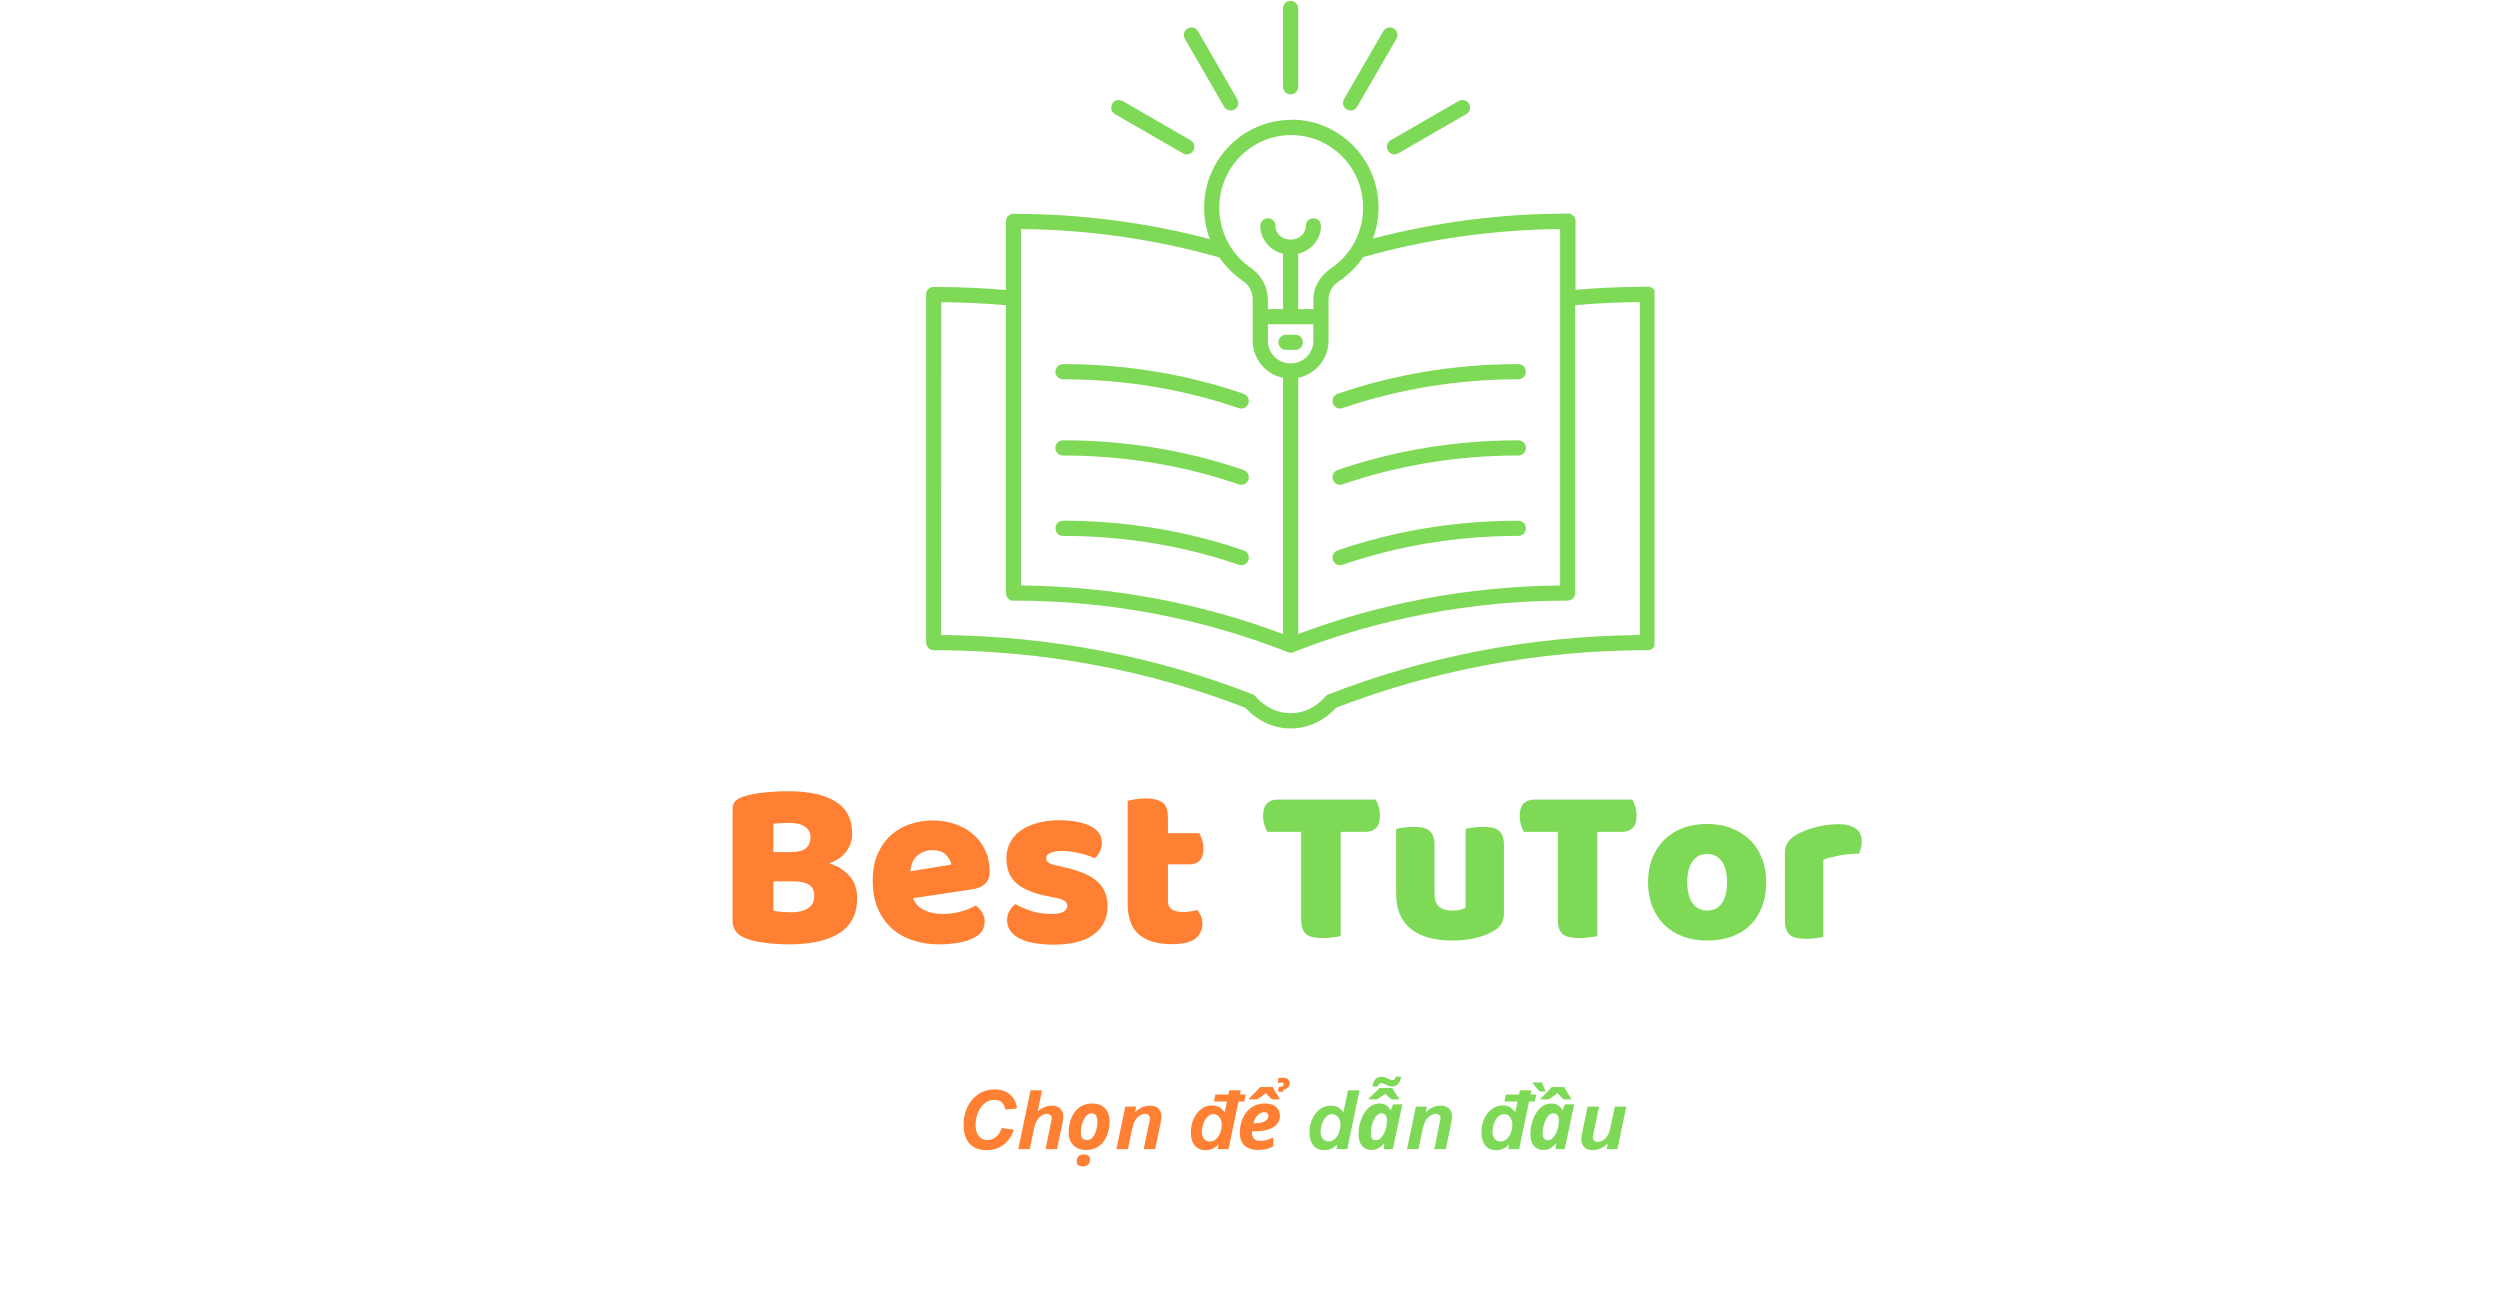 <svg xmlns="http://www.w3.org/2000/svg" xmlns:xlink="http://www.w3.org/1999/xlink" width="1200" zoomAndPan="magnify" viewBox="0 0 900 472.5" height="630" preserveAspectRatio="xMidYMid meet" version="1.0"><defs><g/><clipPath id="838f6a814b"><path d="M 333.395 0 L 595.617 0 L 595.617 262.223 L 333.395 262.223 Z M 333.395 0 " clip-rule="nonzero"/></clipPath></defs><g clip-path="url(#838f6a814b)"><path fill="#7ed957" d="M 464.586 0.301 C 463.074 0.328 461.879 1.566 461.895 3.078 L 461.895 31.211 C 461.879 32.734 463.105 33.973 464.629 33.973 C 466.152 33.973 467.379 32.734 467.363 31.211 L 467.363 3.078 C 467.379 1.539 466.125 0.285 464.586 0.301 Z M 428.805 9.871 C 426.738 9.941 425.5 12.223 426.566 14.004 L 440.641 38.359 C 441.383 39.715 443.078 40.184 444.402 39.414 C 445.727 38.66 446.168 36.949 445.371 35.641 L 431.297 11.266 C 430.797 10.371 429.828 9.828 428.805 9.871 Z M 500.367 9.871 C 499.371 9.855 498.445 10.398 497.961 11.266 L 483.871 35.641 C 483.09 36.949 483.531 38.645 484.855 39.414 C 486.18 40.184 487.875 39.699 488.602 38.359 L 502.688 14.004 C 503.77 12.18 502.477 9.887 500.367 9.871 Z M 402.879 36.008 C 400.016 35.895 398.934 39.715 401.441 41.109 L 425.828 55.184 C 427.137 55.98 428.832 55.539 429.602 54.215 C 430.371 52.891 429.898 51.195 428.547 50.453 L 404.176 36.379 C 403.777 36.152 403.336 36.023 402.879 36.008 Z M 526.578 36.008 C 526.051 35.98 525.535 36.125 525.082 36.395 L 500.707 50.453 C 499.355 51.195 498.887 52.891 499.656 54.215 C 500.422 55.539 502.117 55.98 503.43 55.184 L 527.816 41.109 C 530.238 39.77 529.34 36.094 526.578 36.008 Z M 464.84 43.16 C 447.535 43.16 433.488 57.363 433.488 74.781 C 433.488 78.758 434.23 82.559 435.555 86.078 C 412.664 80.039 389.004 77.02 365.344 76.992 C 365.176 76.949 365.02 76.934 364.848 76.934 C 363.336 76.961 362.141 78.199 362.156 79.695 L 362.156 104.395 C 358.352 104.082 354.52 103.828 350.66 103.641 C 346 103.414 341.316 103.312 336.602 103.312 C 336.43 103.285 336.258 103.258 336.086 103.258 C 334.578 103.285 333.367 104.523 333.395 106.035 L 333.395 106.047 C 333.395 106.078 333.395 106.09 333.395 106.121 L 333.395 231.34 C 333.395 231.34 333.395 231.34 333.395 231.355 C 333.395 231.426 333.41 231.496 333.41 231.57 C 333.41 231.598 333.41 231.613 333.41 231.625 C 333.426 231.711 333.453 231.797 333.465 231.883 C 333.465 231.883 333.465 231.883 333.465 231.898 C 333.48 231.98 333.508 232.066 333.539 232.152 C 333.566 232.238 333.609 232.324 333.637 232.41 C 333.68 232.496 333.723 232.582 333.766 232.664 C 333.852 232.836 333.965 232.98 334.078 233.121 C 334.137 233.18 334.191 233.234 334.25 233.293 C 334.266 233.309 334.266 233.309 334.277 233.309 C 334.535 233.551 334.836 233.75 335.16 233.875 C 335.176 233.891 335.176 233.891 335.191 233.891 C 335.262 233.918 335.332 233.949 335.418 233.961 C 335.434 233.961 335.445 233.977 335.461 233.977 C 335.531 233.992 335.602 234.004 335.66 234.02 C 335.676 234.035 335.703 234.035 335.719 234.035 C 335.789 234.047 335.859 234.047 335.945 234.062 C 335.961 234.062 335.973 234.062 335.988 234.062 C 336.043 234.062 336.117 234.062 336.172 234.062 C 375.957 234.062 413.875 241.453 448.375 254.801 C 452.547 259.359 458.316 262.25 464.672 262.25 C 471.039 262.25 476.793 259.359 480.965 254.801 C 515.465 241.453 553.383 234.062 593.184 234.062 C 593.195 234.062 593.227 234.062 593.254 234.062 C 593.27 234.062 593.281 234.062 593.297 234.062 C 593.383 234.062 593.453 234.047 593.523 234.047 C 593.539 234.035 593.551 234.035 593.582 234.035 C 593.668 234.02 593.738 234.004 593.824 233.992 C 593.836 233.977 593.836 233.977 593.852 233.977 C 594.023 233.934 594.195 233.875 594.352 233.805 C 594.422 233.762 594.508 233.719 594.578 233.676 L 594.594 233.676 C 594.75 233.578 594.891 233.477 595.035 233.348 C 595.09 233.293 595.148 233.234 595.203 233.164 L 595.219 233.164 C 595.289 233.094 595.348 233.023 595.406 232.965 C 595.406 232.949 595.406 232.949 595.406 232.949 C 595.445 232.879 595.504 232.809 595.547 232.723 C 595.59 232.652 595.633 232.566 595.676 232.496 C 595.688 232.48 595.688 232.453 595.703 232.438 C 595.773 232.281 595.832 232.125 595.875 231.953 L 595.875 231.938 C 595.891 231.855 595.918 231.77 595.918 231.684 C 595.918 231.668 595.918 231.656 595.918 231.625 C 595.93 231.555 595.945 231.484 595.945 231.414 C 595.945 231.371 595.945 231.328 595.945 231.285 C 595.945 231.242 595.945 231.211 595.945 231.184 L 595.945 105.949 C 595.945 105.891 595.945 105.836 595.945 105.777 C 595.875 104.312 594.648 103.156 593.184 103.172 C 593.039 103.184 592.898 103.199 592.754 103.227 C 588.039 103.227 583.34 103.355 578.684 103.57 C 574.836 103.742 571.004 103.996 567.188 104.312 L 567.188 79.609 C 567.199 79.555 567.199 79.496 567.188 79.441 C 567.188 79.383 567.188 79.328 567.172 79.27 C 567.172 79.254 567.172 79.254 567.172 79.254 C 567 77.875 565.82 76.832 564.422 76.848 C 564.281 76.863 564.152 76.875 564.012 76.906 C 540.508 76.918 517.004 79.926 494.258 85.879 C 495.551 82.402 496.266 78.629 496.266 74.695 C 496.266 57.289 482.219 43.074 464.926 43.074 Z M 464.84 48.629 C 479.145 48.629 490.723 60.281 490.723 74.781 C 490.723 78.414 489.996 81.848 488.688 84.98 C 487.375 88.113 485.469 90.934 483.133 93.301 C 481.949 94.48 480.668 95.551 479.285 96.492 C 477.633 97.617 472.789 101.32 472.789 108.07 C 472.789 108.184 472.805 108.301 472.816 108.414 L 472.816 111.289 L 467.348 111.289 L 467.348 91.363 C 471.992 90.223 475.539 86.219 475.539 81.336 C 475.566 79.824 474.344 78.57 472.816 78.57 C 471.293 78.57 470.07 79.824 470.082 81.336 C 470.082 84.012 467.789 86.262 464.629 86.262 C 461.453 86.262 459.156 84.012 459.156 81.336 C 459.188 79.797 457.934 78.543 456.395 78.57 C 454.887 78.602 453.688 79.84 453.703 81.336 C 453.703 86.219 457.25 90.207 461.895 91.363 L 461.895 111.289 L 456.438 111.289 L 456.438 108.07 C 456.438 107.973 456.422 107.887 456.41 107.785 C 456.297 101.363 452.191 97.742 450.371 96.492 C 448.988 95.551 447.707 94.48 446.523 93.301 C 444.188 90.934 442.293 88.113 440.98 84.98 C 439.672 81.848 438.945 78.414 438.945 74.781 C 438.945 60.281 450.512 48.629 464.828 48.629 Z M 367.609 82.461 C 391.668 82.688 415.699 86.062 438.832 92.629 C 438.887 92.645 438.93 92.66 438.988 92.688 C 440.07 94.281 441.297 95.777 442.664 97.145 C 444.074 98.586 445.625 99.879 447.293 101.02 C 448.488 101.816 450.969 103.684 450.969 108.086 L 450.969 122.656 C 450.969 129.223 455.684 134.75 461.895 136.02 L 461.895 228.266 C 432.723 217.281 400.926 211.102 367.609 210.773 Z M 561.645 82.461 L 561.645 210.773 C 528.344 211.086 496.535 217.27 467.363 228.25 L 467.363 136.004 C 473.574 134.738 478.273 129.223 478.273 122.645 L 478.273 108.07 C 478.289 107.973 478.289 107.871 478.273 107.773 C 478.402 103.727 481.023 101.934 482.375 101.008 C 484.043 99.867 485.594 98.57 487.02 97.133 C 488.414 95.723 489.668 94.184 490.793 92.531 C 513.812 86.035 537.715 82.688 561.645 82.461 Z M 338.852 108.797 C 342.727 108.812 346.586 108.941 350.418 109.109 C 354.348 109.281 358.266 109.551 362.156 109.879 L 362.156 213.48 C 362.156 213.492 362.156 213.508 362.156 213.523 C 362.156 213.551 362.156 213.562 362.156 213.578 C 362.168 215.359 363.836 216.641 365.559 216.215 C 400.129 216.285 433.062 222.809 463.062 234.547 C 463.531 234.844 464.074 235 464.629 234.988 C 465.184 235 465.727 234.844 466.195 234.547 C 496.395 222.738 529.555 216.215 564.367 216.215 C 564.395 216.215 564.422 216.215 564.438 216.199 C 564.465 216.199 564.48 216.199 564.496 216.199 C 564.566 216.199 564.652 216.199 564.723 216.184 C 564.738 216.184 564.75 216.184 564.766 216.172 C 564.852 216.156 564.922 216.141 564.992 216.129 C 565.008 216.129 565.008 216.129 565.02 216.129 C 565.191 216.086 565.363 216.016 565.52 215.941 C 565.59 215.898 565.676 215.859 565.746 215.816 L 565.762 215.816 C 565.918 215.73 566.062 215.617 566.203 215.5 L 566.203 215.488 C 566.262 215.43 566.316 215.375 566.375 215.316 L 566.391 215.301 C 566.461 215.246 566.516 215.176 566.574 215.102 C 566.574 215.102 566.574 215.102 566.574 215.09 C 566.672 214.945 566.773 214.805 566.844 214.633 C 566.914 214.461 566.973 214.289 567.016 214.121 L 567.016 214.105 C 567.043 214.02 567.059 213.934 567.074 213.848 C 567.074 213.836 567.074 213.82 567.074 213.805 C 567.086 213.723 567.086 213.648 567.086 213.578 C 567.102 213.535 567.102 213.492 567.086 213.449 C 567.086 213.422 567.086 213.379 567.086 213.352 L 567.086 109.852 C 570.988 109.512 574.906 109.254 578.84 109.066 C 582.672 108.898 586.516 108.797 590.391 108.754 L 590.391 228.621 C 550.676 228.949 512.844 236.512 478.344 249.945 C 478.316 249.945 478.289 249.957 478.273 249.957 C 478.246 249.973 478.219 249.973 478.203 249.988 C 477.691 250.188 477.25 250.555 476.949 251.012 C 473.672 254.629 469.371 256.766 464.598 256.766 C 459.812 256.766 455.469 254.602 452.191 250.941 C 451.98 250.629 451.707 250.371 451.379 250.172 C 451.125 250 450.84 249.871 450.539 249.801 C 416.141 236.441 378.406 228.934 338.836 228.605 Z M 456.438 116.746 L 472.816 116.746 L 472.816 122.645 C 472.816 127.215 469.215 130.82 464.629 130.82 C 460.043 130.82 456.438 127.215 456.438 122.645 Z M 466.223 120.508 L 463.062 120.508 C 461.508 120.449 460.227 121.688 460.227 123.242 C 460.227 124.781 461.508 126.02 463.062 125.961 L 466.211 125.961 C 467.746 126.02 469.031 124.781 469.031 123.242 C 469.043 121.703 467.777 120.465 466.223 120.508 Z M 382.695 131.074 C 381.184 131.074 379.945 132.301 379.945 133.812 C 379.945 135.32 381.184 136.547 382.695 136.547 C 405.145 136.547 426.512 140.25 445.926 146.93 C 447.363 147.43 448.93 146.672 449.43 145.25 C 449.914 143.809 449.145 142.258 447.707 141.773 C 427.707 134.879 405.742 131.074 382.695 131.074 Z M 546.562 131.074 C 523.516 131.074 501.551 134.879 481.551 141.773 C 480.125 142.258 479.355 143.809 479.855 145.234 C 480.34 146.66 481.891 147.414 483.332 146.93 C 502.746 140.25 524.113 136.547 546.562 136.547 C 548.086 136.547 549.309 135.32 549.309 133.812 C 549.309 132.301 548.086 131.074 546.562 131.074 Z M 382.695 158.512 C 381.172 158.496 379.93 159.723 379.93 161.246 C 379.93 162.77 381.172 163.996 382.695 163.98 C 405.145 163.98 426.512 167.684 445.926 174.363 C 447.363 174.875 448.93 174.109 449.43 172.684 C 449.914 171.246 449.145 169.691 447.707 169.207 C 427.707 162.312 405.742 158.512 382.695 158.512 Z M 546.562 158.512 C 523.516 158.512 501.551 162.312 481.551 169.207 C 480.125 169.691 479.355 171.246 479.855 172.668 C 480.34 174.094 481.891 174.863 483.332 174.363 C 502.746 167.684 524.113 163.98 546.562 163.98 C 548.086 163.996 549.324 162.77 549.324 161.246 C 549.324 159.723 548.086 158.496 546.562 158.512 Z M 382.695 187.453 C 379.09 187.496 379.09 192.883 382.695 192.926 C 405.145 192.926 426.512 196.629 445.926 203.309 C 447.363 203.82 448.93 203.066 449.43 201.629 C 449.93 200.188 449.16 198.621 447.707 198.152 C 427.707 191.258 405.742 187.453 382.695 187.453 Z M 546.562 187.453 C 523.516 187.453 501.551 191.258 481.551 198.152 C 480.125 198.637 479.355 200.188 479.855 201.613 C 480.34 203.039 481.891 203.809 483.332 203.309 C 502.746 196.629 524.113 192.926 546.562 192.926 C 548.086 192.926 549.324 191.699 549.324 190.188 C 549.324 188.664 548.086 187.441 546.562 187.453 Z M 546.562 187.453 " fill-opacity="1" fill-rule="nonzero"/></g><g fill="#ff8032" fill-opacity="1"><g transform="translate(206.361, 338.6)"><g/></g></g><g fill="#ff8032" fill-opacity="1"><g transform="translate(223.612, 338.6)"><g/></g></g><g fill="#ff8032" fill-opacity="1"><g transform="translate(240.862, 338.6)"><g/></g></g><g fill="#ff8032" fill-opacity="1"><g transform="translate(258.12, 338.6)"><g><path d="M 20.281 -10.781 C 21.082 -10.551 22.113 -10.395 23.375 -10.312 C 24.645 -10.227 25.852 -10.188 27 -10.188 C 29.301 -10.188 31.211 -10.66 32.734 -11.609 C 34.266 -12.555 35.031 -14.035 35.031 -16.047 C 35.031 -17.941 34.395 -19.289 33.125 -20.094 C 31.863 -20.906 29.938 -21.312 27.344 -21.312 L 20.281 -21.312 Z M 20.281 -31.844 L 26.578 -31.844 C 29.047 -31.844 30.844 -32.301 31.969 -33.219 C 33.094 -34.133 33.656 -35.488 33.656 -37.281 C 33.656 -38.832 33.004 -40.066 31.703 -40.984 C 30.41 -41.898 28.473 -42.359 25.891 -42.359 C 25.023 -42.359 24.031 -42.328 22.906 -42.266 C 21.781 -42.211 20.906 -42.129 20.281 -42.016 Z M 25.891 1.375 C 24.91 1.375 23.758 1.344 22.438 1.281 C 21.113 1.227 19.742 1.113 18.328 0.938 C 16.922 0.77 15.523 0.555 14.141 0.297 C 12.766 0.035 11.504 -0.32 10.359 -0.781 C 7.191 -1.988 5.609 -4.086 5.609 -7.078 L 5.609 -47.375 C 5.609 -48.582 5.938 -49.516 6.594 -50.172 C 7.258 -50.836 8.164 -51.367 9.312 -51.766 C 11.27 -52.453 13.711 -52.953 16.641 -53.266 C 19.578 -53.586 22.602 -53.75 25.719 -53.75 C 33.07 -53.75 38.734 -52.508 42.703 -50.031 C 46.672 -47.562 48.656 -43.738 48.656 -38.562 C 48.656 -35.977 47.906 -33.75 46.406 -31.875 C 44.914 -30.008 42.906 -28.645 40.375 -27.781 C 43.25 -26.977 45.648 -25.508 47.578 -23.375 C 49.504 -21.25 50.469 -18.578 50.469 -15.359 C 50.469 -9.66 48.352 -5.445 44.125 -2.719 C 39.906 0.008 33.828 1.375 25.891 1.375 Z M 25.891 1.375 "/></g></g></g><g fill="#ff8032" fill-opacity="1"><g transform="translate(311.509, 338.6)"><g><path d="M 26.656 1.375 C 23.27 1.375 20.125 0.898 17.219 -0.047 C 14.312 -0.992 11.781 -2.414 9.625 -4.312 C 7.469 -6.207 5.77 -8.594 4.531 -11.469 C 3.289 -14.352 2.672 -17.723 2.672 -21.578 C 2.672 -25.367 3.289 -28.629 4.531 -31.359 C 5.77 -34.098 7.395 -36.344 9.406 -38.094 C 11.414 -39.844 13.711 -41.133 16.297 -41.969 C 18.891 -42.812 21.539 -43.234 24.25 -43.234 C 27.289 -43.234 30.062 -42.77 32.562 -41.844 C 35.07 -40.926 37.234 -39.66 39.047 -38.047 C 40.859 -36.441 42.266 -34.516 43.266 -32.266 C 44.273 -30.023 44.781 -27.582 44.781 -24.938 C 44.781 -22.977 44.234 -21.477 43.141 -20.438 C 42.047 -19.406 40.52 -18.75 38.562 -18.469 L 17.25 -15.266 C 17.883 -13.367 19.18 -11.945 21.141 -11 C 23.098 -10.051 25.344 -9.578 27.875 -9.578 C 30.227 -9.578 32.453 -9.879 34.547 -10.484 C 36.648 -11.086 38.363 -11.789 39.688 -12.594 C 40.602 -12.02 41.379 -11.211 42.016 -10.172 C 42.648 -9.141 42.969 -8.051 42.969 -6.906 C 42.969 -4.312 41.758 -2.383 39.344 -1.125 C 37.5 -0.145 35.426 0.516 33.125 0.859 C 30.832 1.203 28.676 1.375 26.656 1.375 Z M 24.25 -32.531 C 22.863 -32.531 21.664 -32.297 20.656 -31.828 C 19.656 -31.367 18.836 -30.781 18.203 -30.062 C 17.566 -29.344 17.094 -28.535 16.781 -27.641 C 16.469 -26.754 16.281 -25.852 16.219 -24.938 L 30.969 -27.344 C 30.801 -28.5 30.172 -29.648 29.078 -30.797 C 27.984 -31.953 26.375 -32.531 24.25 -32.531 Z M 24.25 -32.531 "/></g></g></g><g fill="#ff8032" fill-opacity="1"><g transform="translate(358.861, 338.6)"><g><path d="M 39.859 -12.516 C 39.859 -8.141 38.219 -4.711 34.938 -2.234 C 31.664 0.234 26.836 1.469 20.453 1.469 C 18.035 1.469 15.789 1.297 13.719 0.953 C 11.645 0.609 9.875 0.078 8.406 -0.641 C 6.945 -1.359 5.797 -2.266 4.953 -3.359 C 4.117 -4.453 3.703 -5.75 3.703 -7.25 C 3.703 -8.625 3.988 -9.785 4.562 -10.734 C 5.145 -11.691 5.836 -12.484 6.641 -13.109 C 8.305 -12.191 10.219 -11.375 12.375 -10.656 C 14.531 -9.938 17.02 -9.578 19.844 -9.578 C 21.625 -9.578 22.988 -9.832 23.938 -10.344 C 24.883 -10.863 25.359 -11.555 25.359 -12.422 C 25.359 -13.223 25.016 -13.852 24.328 -14.312 C 23.641 -14.781 22.488 -15.156 20.875 -15.438 L 18.297 -15.969 C 13.285 -16.938 9.555 -18.473 7.109 -20.578 C 4.672 -22.68 3.453 -25.688 3.453 -29.594 C 3.453 -31.719 3.91 -33.645 4.828 -35.375 C 5.754 -37.102 7.051 -38.539 8.719 -39.688 C 10.383 -40.844 12.379 -41.734 14.703 -42.359 C 17.035 -42.992 19.613 -43.312 22.438 -43.312 C 24.562 -43.312 26.555 -43.148 28.422 -42.828 C 30.297 -42.516 31.922 -42.039 33.297 -41.406 C 34.68 -40.781 35.773 -39.961 36.578 -38.953 C 37.391 -37.953 37.797 -36.758 37.797 -35.375 C 37.797 -34.051 37.551 -32.914 37.062 -31.969 C 36.57 -31.02 35.953 -30.227 35.203 -29.594 C 34.742 -29.883 34.051 -30.188 33.125 -30.5 C 32.207 -30.812 31.203 -31.098 30.109 -31.359 C 29.016 -31.617 27.906 -31.832 26.781 -32 C 25.664 -32.176 24.648 -32.266 23.734 -32.266 C 21.828 -32.266 20.359 -32.047 19.328 -31.609 C 18.297 -31.18 17.781 -30.508 17.781 -29.594 C 17.781 -28.957 18.066 -28.438 18.641 -28.031 C 19.211 -27.633 20.305 -27.266 21.922 -26.922 L 24.594 -26.312 C 30.113 -25.051 34.035 -23.312 36.359 -21.094 C 38.691 -18.883 39.859 -16.023 39.859 -12.516 Z M 39.859 -12.516 "/></g></g></g><g fill="#ff8032" fill-opacity="1"><g transform="translate(401.297, 338.6)"><g><path d="M 19.156 -14.406 C 19.156 -12.914 19.629 -11.852 20.578 -11.219 C 21.523 -10.582 22.863 -10.266 24.594 -10.266 C 25.457 -10.266 26.348 -10.336 27.266 -10.484 C 28.18 -10.629 28.988 -10.816 29.688 -11.047 C 30.195 -10.41 30.641 -9.703 31.016 -8.922 C 31.391 -8.148 31.578 -7.219 31.578 -6.125 C 31.578 -3.938 30.754 -2.148 29.109 -0.766 C 27.473 0.609 24.586 1.297 20.453 1.297 C 15.391 1.297 11.488 0.145 8.75 -2.156 C 6.02 -4.457 4.656 -8.195 4.656 -13.375 L 4.656 -50.297 C 5.289 -50.473 6.195 -50.66 7.375 -50.859 C 8.551 -51.066 9.801 -51.172 11.125 -51.172 C 13.656 -51.172 15.625 -50.723 17.031 -49.828 C 18.445 -48.93 19.156 -47.047 19.156 -44.172 L 19.156 -38.656 L 30.453 -38.656 C 30.797 -38.02 31.125 -37.227 31.438 -36.281 C 31.758 -35.332 31.922 -34.281 31.922 -33.125 C 31.922 -31.113 31.473 -29.66 30.578 -28.766 C 29.691 -27.879 28.5 -27.438 27 -27.438 L 19.156 -27.438 Z M 19.156 -14.406 "/></g></g></g><g fill="#7ed957" fill-opacity="1"><g transform="translate(453.249, 337.305)"><g><path d="M 3 -37.844 C 2.625 -38.438 2.273 -39.242 1.953 -40.266 C 1.629 -41.297 1.469 -42.383 1.469 -43.531 C 1.469 -45.633 1.938 -47.145 2.875 -48.062 C 3.82 -48.988 5.055 -49.453 6.578 -49.453 L 41.984 -49.453 C 42.359 -48.859 42.707 -48.047 43.031 -47.016 C 43.363 -45.984 43.531 -44.898 43.531 -43.766 C 43.531 -41.66 43.055 -40.145 42.109 -39.219 C 41.16 -38.301 39.926 -37.844 38.406 -37.844 L 29.391 -37.844 L 29.391 -0.328 C 28.797 -0.16 27.863 0 26.594 0.156 C 25.32 0.32 24.062 0.406 22.812 0.406 C 21.57 0.406 20.477 0.312 19.531 0.125 C 18.582 -0.062 17.781 -0.398 17.125 -0.891 C 16.477 -1.379 15.992 -2.055 15.672 -2.922 C 15.348 -3.785 15.188 -4.922 15.188 -6.328 L 15.188 -37.844 Z M 3 -37.844 "/></g></g></g><g fill="#7ed957" fill-opacity="1"><g transform="translate(498.389, 337.305)"><g><path d="M 4.219 -38.891 C 4.758 -39.055 5.613 -39.219 6.781 -39.375 C 7.945 -39.539 9.148 -39.625 10.391 -39.625 C 11.586 -39.625 12.656 -39.539 13.594 -39.375 C 14.539 -39.219 15.336 -38.895 15.984 -38.406 C 16.641 -37.914 17.145 -37.25 17.5 -36.406 C 17.852 -35.57 18.031 -34.477 18.031 -33.125 L 18.031 -15.672 C 18.031 -13.453 18.57 -11.867 19.656 -10.922 C 20.738 -9.973 22.305 -9.5 24.359 -9.5 C 25.609 -9.5 26.625 -9.609 27.406 -9.828 C 28.188 -10.047 28.797 -10.258 29.234 -10.469 L 29.234 -38.891 C 29.773 -39.055 30.625 -39.219 31.781 -39.375 C 32.945 -39.539 34.156 -39.625 35.406 -39.625 C 36.594 -39.625 37.66 -39.539 38.609 -39.375 C 39.555 -39.219 40.352 -38.895 41 -38.406 C 41.656 -37.914 42.156 -37.25 42.5 -36.406 C 42.852 -35.57 43.031 -34.477 43.031 -33.125 L 43.031 -8.438 C 43.031 -5.738 41.895 -3.711 39.625 -2.359 C 37.727 -1.16 35.469 -0.254 32.844 0.359 C 30.219 0.984 27.363 1.297 24.281 1.297 C 21.352 1.297 18.656 0.969 16.188 0.312 C 13.727 -0.332 11.602 -1.328 9.812 -2.672 C 8.031 -4.023 6.648 -5.77 5.672 -7.906 C 4.703 -10.051 4.219 -12.641 4.219 -15.672 Z M 4.219 -38.891 "/></g></g></g><g fill="#7ed957" fill-opacity="1"><g transform="translate(545.639, 337.305)"><g><path d="M 3 -37.844 C 2.625 -38.438 2.273 -39.242 1.953 -40.266 C 1.629 -41.297 1.469 -42.383 1.469 -43.531 C 1.469 -45.633 1.938 -47.145 2.875 -48.062 C 3.82 -48.988 5.055 -49.453 6.578 -49.453 L 41.984 -49.453 C 42.359 -48.859 42.707 -48.047 43.031 -47.016 C 43.363 -45.984 43.531 -44.898 43.531 -43.766 C 43.531 -41.66 43.055 -40.145 42.109 -39.219 C 41.16 -38.301 39.926 -37.844 38.406 -37.844 L 29.391 -37.844 L 29.391 -0.328 C 28.797 -0.16 27.863 0 26.594 0.156 C 25.32 0.32 24.062 0.406 22.812 0.406 C 21.57 0.406 20.477 0.312 19.531 0.125 C 18.582 -0.062 17.781 -0.398 17.125 -0.891 C 16.477 -1.379 15.992 -2.055 15.672 -2.922 C 15.348 -3.785 15.188 -4.922 15.188 -6.328 L 15.188 -37.844 Z M 3 -37.844 "/></g></g></g><g fill="#7ed957" fill-opacity="1"><g transform="translate(590.779, 337.305)"><g><path d="M 45.062 -19.734 C 45.062 -16.379 44.547 -13.391 43.516 -10.766 C 42.492 -8.141 41.047 -5.93 39.172 -4.141 C 37.305 -2.359 35.07 -1.004 32.469 -0.078 C 29.875 0.836 26.984 1.297 23.797 1.297 C 20.598 1.297 17.695 0.812 15.094 -0.156 C 12.5 -1.133 10.27 -2.531 8.406 -4.344 C 6.539 -6.156 5.094 -8.359 4.062 -10.953 C 3.031 -13.555 2.516 -16.484 2.516 -19.734 C 2.516 -22.922 3.031 -25.812 4.062 -28.406 C 5.094 -31.008 6.539 -33.219 8.406 -35.031 C 10.27 -36.852 12.5 -38.25 15.094 -39.219 C 17.695 -40.195 20.598 -40.688 23.797 -40.688 C 26.984 -40.688 29.875 -40.18 32.469 -39.172 C 35.07 -38.172 37.305 -36.766 39.172 -34.953 C 41.047 -33.141 42.492 -30.93 43.516 -28.328 C 44.547 -25.734 45.062 -22.867 45.062 -19.734 Z M 16.641 -19.734 C 16.641 -16.43 17.273 -13.898 18.547 -12.141 C 19.828 -10.379 21.602 -9.5 23.875 -9.5 C 26.145 -9.5 27.891 -10.391 29.109 -12.172 C 30.328 -13.961 30.938 -16.484 30.938 -19.734 C 30.938 -22.984 30.312 -25.484 29.062 -27.234 C 27.82 -28.992 26.066 -29.875 23.797 -29.875 C 21.516 -29.875 19.75 -28.992 18.5 -27.234 C 17.258 -25.484 16.641 -22.984 16.641 -19.734 Z M 16.641 -19.734 "/></g></g></g><g fill="#7ed957" fill-opacity="1"><g transform="translate(638.354, 337.305)"><g><path d="M 18.031 -0.078 C 17.488 0.078 16.633 0.238 15.469 0.406 C 14.301 0.57 13.098 0.656 11.859 0.656 C 10.66 0.656 9.586 0.57 8.641 0.406 C 7.703 0.238 6.906 -0.082 6.25 -0.562 C 5.602 -1.051 5.102 -1.711 4.75 -2.547 C 4.395 -3.391 4.219 -4.488 4.219 -5.844 L 4.219 -30.203 C 4.219 -31.453 4.445 -32.52 4.906 -33.406 C 5.375 -34.301 6.039 -35.102 6.906 -35.812 C 7.77 -36.508 8.836 -37.145 10.109 -37.719 C 11.379 -38.289 12.742 -38.789 14.203 -39.219 C 15.672 -39.656 17.188 -39.992 18.75 -40.234 C 20.32 -40.484 21.895 -40.609 23.469 -40.609 C 26.062 -40.609 28.113 -40.102 29.625 -39.094 C 31.145 -38.094 31.906 -36.457 31.906 -34.188 C 31.906 -33.426 31.797 -32.68 31.578 -31.953 C 31.367 -31.223 31.102 -30.562 30.781 -29.969 C 29.645 -29.969 28.477 -29.91 27.281 -29.797 C 26.094 -29.691 24.93 -29.531 23.797 -29.312 C 22.66 -29.094 21.586 -28.863 20.578 -28.625 C 19.578 -28.383 18.727 -28.098 18.031 -27.766 Z M 18.031 -0.078 "/></g></g></g><g fill="#ff8032" fill-opacity="1"><g transform="translate(344.049, 413.699)"><g><path d="M 13.984 -21.516 C 16.242 -21.516 18.094 -20.91 19.531 -19.703 C 20.977 -18.492 21.828 -16.812 22.078 -14.656 L 17.922 -14.25 C 17.66 -15.414 17.219 -16.289 16.594 -16.875 C 15.977 -17.469 15.098 -17.766 13.953 -17.766 C 12.586 -17.766 11.395 -17.336 10.375 -16.484 C 9.352 -15.641 8.562 -14.516 8 -13.109 C 7.438 -11.703 7.156 -10.203 7.156 -8.609 C 7.156 -6.984 7.539 -5.688 8.312 -4.719 C 9.094 -3.758 10.125 -3.281 11.406 -3.281 C 12.488 -3.281 13.5 -3.633 14.438 -4.344 C 15.375 -5.051 16.086 -6.145 16.578 -7.625 L 20.953 -6.984 C 20.129 -4.629 18.863 -2.816 17.156 -1.547 C 15.457 -0.273 13.43 0.359 11.078 0.359 C 8.441 0.359 6.41 -0.426 4.984 -2 C 3.555 -3.582 2.844 -5.852 2.844 -8.812 C 2.844 -11.219 3.32 -13.383 4.281 -15.312 C 5.25 -17.238 6.578 -18.754 8.266 -19.859 C 9.961 -20.961 11.867 -21.516 13.984 -21.516 Z M 13.984 -21.516 "/></g></g></g><g fill="#ff8032" fill-opacity="1"><g transform="translate(365.383, 413.699)"><g><path d="M 8.188 -13.625 C 9.031 -14.301 9.859 -14.812 10.672 -15.156 C 11.484 -15.5 12.379 -15.672 13.359 -15.672 C 14.641 -15.672 15.633 -15.305 16.344 -14.578 C 17.051 -13.848 17.406 -12.867 17.406 -11.641 C 17.406 -11.129 17.281 -10.297 17.031 -9.141 L 15.141 0 L 11 0 L 12.984 -9.578 C 12.992 -9.691 13.039 -9.906 13.125 -10.219 C 13.207 -10.539 13.25 -10.828 13.25 -11.078 C 13.25 -11.555 13.078 -11.945 12.734 -12.25 C 12.398 -12.562 11.957 -12.719 11.406 -12.719 C 10.875 -12.719 10.301 -12.531 9.688 -12.156 C 9.082 -11.781 8.633 -11.375 8.344 -10.938 C 7.883 -10.289 7.555 -9.68 7.359 -9.109 C 7.16 -8.535 7.02 -8.078 6.938 -7.734 C 6.863 -7.391 6.816 -7.176 6.797 -7.094 L 5.328 0 L 1.188 0 L 5.609 -21.172 L 9.75 -21.172 Z M 8.188 -13.625 "/></g></g></g><g fill="#ff8032" fill-opacity="1"><g transform="translate(383.437, 413.699)"><g><path d="M 7.484 0.297 C 6.273 0.297 5.203 0.047 4.266 -0.453 C 3.336 -0.961 2.609 -1.676 2.078 -2.594 C 1.555 -3.52 1.297 -4.625 1.297 -5.906 C 1.297 -7.332 1.473 -8.68 1.828 -9.953 C 2.18 -11.223 2.711 -12.344 3.422 -13.312 C 4.141 -14.289 5.035 -15.055 6.109 -15.609 C 7.18 -16.16 8.438 -16.438 9.875 -16.438 C 11.75 -16.438 13.238 -15.875 14.344 -14.75 C 15.445 -13.625 16 -12.055 16 -10.047 C 16 -8.691 15.828 -7.391 15.484 -6.141 C 15.148 -4.898 14.633 -3.797 13.938 -2.828 C 13.238 -1.867 12.352 -1.109 11.281 -0.547 C 10.207 0.016 8.941 0.297 7.484 0.297 Z M 7.828 -3.25 C 8.641 -3.25 9.328 -3.57 9.891 -4.219 C 10.453 -4.875 10.879 -5.719 11.172 -6.75 C 11.473 -7.789 11.625 -8.891 11.625 -10.047 C 11.625 -10.859 11.469 -11.535 11.156 -12.078 C 10.852 -12.617 10.316 -12.891 9.547 -12.891 C 8.898 -12.891 8.328 -12.664 7.828 -12.219 C 7.336 -11.781 6.938 -11.207 6.625 -10.5 C 6.312 -9.789 6.07 -9.031 5.906 -8.219 C 5.75 -7.406 5.672 -6.633 5.672 -5.906 C 5.672 -4.133 6.391 -3.25 7.828 -3.25 Z M 6.359 6.203 C 5.723 6.203 5.195 6.066 4.781 5.797 C 4.375 5.535 4.172 5.082 4.172 4.438 C 4.172 3.602 4.398 2.969 4.859 2.531 C 5.328 2.102 5.973 1.891 6.797 1.891 C 7.367 1.891 7.867 2.016 8.297 2.266 C 8.734 2.523 8.953 2.984 8.953 3.641 C 8.953 4.41 8.738 5.031 8.312 5.5 C 7.895 5.969 7.242 6.203 6.359 6.203 Z M 6.359 6.203 "/></g></g></g><g fill="#ff8032" fill-opacity="1"><g transform="translate(400.723, 413.699)"><g><path d="M 13.359 -15.672 C 14.641 -15.672 15.633 -15.305 16.344 -14.578 C 17.051 -13.848 17.406 -12.891 17.406 -11.703 C 17.406 -11.191 17.27 -10.273 17 -8.953 L 15.141 0 L 11 0 L 12.984 -9.578 L 13.094 -10.172 C 13.195 -10.598 13.25 -10.883 13.25 -11.031 C 13.25 -11.562 13.086 -11.973 12.766 -12.266 C 12.453 -12.566 12.008 -12.719 11.438 -12.719 C 10.75 -12.719 10.023 -12.422 9.266 -11.828 C 8.504 -11.234 7.945 -10.539 7.594 -9.75 C 7.301 -9.062 7.004 -8.031 6.703 -6.656 L 5.328 0 L 1.188 0 L 4.375 -15.312 L 8.312 -15.312 L 7.891 -13.328 C 8.836 -14.16 9.734 -14.758 10.578 -15.125 C 11.43 -15.488 12.359 -15.672 13.359 -15.672 Z M 13.359 -15.672 "/></g></g></g><g fill="#ff8032" fill-opacity="1"><g transform="translate(418.777, 413.699)"><g/></g></g><g fill="#ff8032" fill-opacity="1"><g transform="translate(426.992, 413.699)"><g><path d="M 19.391 -19.656 L 21.469 -19.656 L 20.906 -17.141 L 18.859 -17.141 L 15.281 0 L 11.359 0 L 11.703 -1.656 C 10.973 -0.988 10.25 -0.484 9.531 -0.141 C 8.812 0.191 7.977 0.359 7.031 0.359 C 5.352 0.359 4.047 -0.203 3.109 -1.328 C 2.18 -2.453 1.719 -4.008 1.719 -6 C 1.719 -7.77 2.047 -9.398 2.703 -10.891 C 3.359 -12.379 4.27 -13.555 5.438 -14.422 C 6.602 -15.297 7.895 -15.734 9.312 -15.734 C 10.531 -15.734 11.508 -15.461 12.25 -14.922 C 12.988 -14.391 13.523 -13.844 13.859 -13.281 L 13.891 -13.281 L 14.719 -17.141 L 10.016 -17.141 L 10.547 -19.656 L 15.25 -19.656 L 15.578 -21.172 L 19.688 -21.172 Z M 5.703 -6.234 C 5.703 -5.191 5.969 -4.348 6.5 -3.703 C 7.031 -3.066 7.723 -2.75 8.578 -2.75 C 9.398 -2.75 10.133 -3.039 10.781 -3.625 C 11.438 -4.219 11.941 -4.988 12.297 -5.938 C 12.648 -6.883 12.828 -7.863 12.828 -8.875 C 12.828 -9.957 12.539 -10.852 11.969 -11.562 C 11.395 -12.27 10.688 -12.625 9.844 -12.625 C 9.07 -12.625 8.367 -12.312 7.734 -11.688 C 7.109 -11.07 6.613 -10.27 6.25 -9.281 C 5.883 -8.289 5.703 -7.273 5.703 -6.234 Z M 5.703 -6.234 "/></g></g></g><g fill="#ff8032" fill-opacity="1"><g transform="translate(445.046, 413.699)"><g><path d="M 7.688 0.297 C 5.789 0.297 4.25 -0.211 3.062 -1.234 C 1.883 -2.266 1.297 -3.832 1.297 -5.938 C 1.297 -7.301 1.488 -8.609 1.875 -9.859 C 2.258 -11.109 2.832 -12.223 3.594 -13.203 C 4.352 -14.191 5.289 -14.977 6.406 -15.562 C 7.531 -16.145 8.832 -16.438 10.312 -16.438 C 12.102 -16.438 13.453 -16.02 14.359 -15.188 C 15.273 -14.363 15.734 -13.312 15.734 -12.031 C 15.734 -10.332 14.969 -8.973 13.438 -7.953 C 11.906 -6.93 9.57 -6.422 6.438 -6.422 L 5.703 -6.422 C 5.68 -6.297 5.672 -6.188 5.672 -6.094 C 5.672 -6.008 5.672 -5.922 5.672 -5.828 C 5.672 -4.953 5.914 -4.258 6.406 -3.75 C 6.906 -3.238 7.617 -2.984 8.547 -2.984 C 9.391 -2.984 10.156 -3.078 10.844 -3.266 C 11.539 -3.453 12.359 -3.773 13.297 -4.234 L 13.297 -0.953 C 12.453 -0.535 11.594 -0.223 10.719 -0.016 C 9.844 0.191 8.832 0.297 7.688 0.297 Z M 6.172 -9.344 L 6.828 -9.344 C 8.504 -9.344 9.711 -9.602 10.453 -10.125 C 11.191 -10.645 11.562 -11.25 11.562 -11.938 C 11.562 -12.844 11.055 -13.297 10.047 -13.297 C 9.492 -13.297 8.957 -13.129 8.438 -12.797 C 7.914 -12.461 7.453 -12 7.047 -11.406 C 6.641 -10.82 6.348 -10.133 6.172 -9.344 Z M 15.047 -20.672 L 15.25 -22.344 C 15.664 -22.383 16.078 -22.461 16.484 -22.578 C 16.891 -22.703 17.094 -22.988 17.094 -23.438 C 17.094 -23.613 17.008 -23.742 16.844 -23.828 C 16.688 -23.922 16.5 -23.969 16.281 -23.969 C 15.895 -23.969 15.492 -23.898 15.078 -23.766 L 15.078 -25.516 C 15.516 -25.672 16.078 -25.75 16.766 -25.75 C 17.547 -25.75 18.156 -25.555 18.594 -25.172 C 19.031 -24.785 19.25 -24.285 19.25 -23.672 C 19.25 -22.535 18.508 -21.789 17.031 -21.438 L 16.828 -20.672 Z M 4.609 -17.922 L 4.609 -18.234 C 4.961 -18.578 5.391 -18.992 5.891 -19.484 C 6.398 -19.973 6.895 -20.473 7.375 -20.984 C 7.852 -21.504 8.266 -21.957 8.609 -22.344 L 13.188 -22.344 C 13.457 -21.695 13.828 -20.988 14.297 -20.219 C 14.773 -19.445 15.203 -18.785 15.578 -18.234 L 15.578 -17.922 L 12.891 -17.922 C 12.578 -18.191 12.211 -18.539 11.797 -18.969 C 11.379 -19.406 11.004 -19.812 10.672 -20.188 C 10.141 -19.738 9.617 -19.336 9.109 -18.984 C 8.609 -18.629 8.082 -18.273 7.531 -17.922 Z M 4.609 -17.922 "/></g></g></g><g fill="#ff8032" fill-opacity="1"><g transform="translate(461.504, 413.699)"><g/></g></g><g fill="#7ed957" fill-opacity="1"><g transform="translate(469.731, 413.699)"><g><path d="M 15.281 0 L 11.359 0 L 11.703 -1.656 C 10.973 -0.988 10.25 -0.484 9.531 -0.141 C 8.812 0.191 7.977 0.359 7.031 0.359 C 5.352 0.359 4.039 -0.203 3.094 -1.328 C 2.156 -2.453 1.688 -4.008 1.688 -6 C 1.688 -7.77 2.016 -9.391 2.672 -10.859 C 3.336 -12.328 4.25 -13.492 5.406 -14.359 C 6.57 -15.234 7.875 -15.672 9.312 -15.672 C 10.551 -15.672 11.535 -15.406 12.266 -14.875 C 12.992 -14.352 13.523 -13.82 13.859 -13.281 L 13.891 -13.281 L 15.547 -21.172 L 19.688 -21.172 Z M 5.703 -6.234 C 5.703 -5.191 5.969 -4.352 6.5 -3.719 C 7.031 -3.094 7.723 -2.781 8.578 -2.781 C 9.398 -2.781 10.133 -3.07 10.781 -3.656 C 11.438 -4.25 11.941 -5.016 12.297 -5.953 C 12.648 -6.891 12.828 -7.863 12.828 -8.875 C 12.828 -9.957 12.539 -10.852 11.969 -11.562 C 11.395 -12.27 10.688 -12.625 9.844 -12.625 C 9.07 -12.625 8.363 -12.312 7.719 -11.688 C 7.082 -11.07 6.586 -10.27 6.234 -9.281 C 5.879 -8.289 5.703 -7.273 5.703 -6.234 Z M 5.703 -6.234 "/></g></g></g><g fill="#7ed957" fill-opacity="1"><g transform="translate(487.785, 413.699)"><g><path d="M 5.859 0.297 C 5.066 0.297 4.32 0.102 3.625 -0.281 C 2.938 -0.664 2.375 -1.285 1.938 -2.141 C 1.508 -2.992 1.297 -4.133 1.297 -5.562 C 1.297 -6.875 1.473 -8.172 1.828 -9.453 C 2.18 -10.734 2.68 -11.898 3.328 -12.953 C 3.984 -14.016 4.77 -14.859 5.688 -15.484 C 6.602 -16.117 7.633 -16.438 8.781 -16.438 C 9.801 -16.438 10.629 -16.219 11.266 -15.781 C 11.91 -15.352 12.41 -14.785 12.766 -14.078 L 12.891 -14.078 L 13.719 -16.141 L 17.062 -16.141 L 13.625 0 L 10.375 0 L 10.578 -2.094 L 10.469 -2.094 C 9.895 -1.383 9.238 -0.805 8.5 -0.359 C 7.758 0.078 6.879 0.297 5.859 0.297 Z M 7.562 -3.219 C 8.156 -3.219 8.707 -3.453 9.219 -3.922 C 9.727 -4.398 10.164 -5.008 10.531 -5.75 C 10.895 -6.488 11.16 -7.281 11.328 -8.125 C 11.461 -8.832 11.531 -9.641 11.531 -10.547 C 11.531 -11.242 11.352 -11.812 11 -12.25 C 10.645 -12.695 10.148 -12.922 9.516 -12.922 C 8.984 -12.922 8.484 -12.707 8.016 -12.281 C 7.555 -11.852 7.156 -11.297 6.812 -10.609 C 6.469 -9.922 6.195 -9.148 6 -8.297 C 5.801 -7.453 5.703 -6.609 5.703 -5.766 C 5.703 -4.066 6.32 -3.219 7.562 -3.219 Z M 6.266 -22.578 C 6.441 -23.742 6.82 -24.617 7.406 -25.203 C 7.988 -25.785 8.676 -26.078 9.469 -26.078 C 9.938 -26.078 10.32 -26.023 10.625 -25.922 C 10.938 -25.828 11.316 -25.672 11.766 -25.453 C 12.117 -25.297 12.406 -25.16 12.625 -25.047 C 12.844 -24.941 13.141 -24.891 13.516 -24.891 C 13.848 -24.891 14.102 -24.984 14.281 -25.172 C 14.457 -25.359 14.625 -25.672 14.781 -26.109 L 16.672 -26.109 C 16.398 -24.859 16 -23.957 15.469 -23.406 C 14.938 -22.852 14.266 -22.578 13.453 -22.578 C 13.004 -22.578 12.609 -22.629 12.266 -22.734 C 11.93 -22.848 11.578 -23.004 11.203 -23.203 C 10.816 -23.398 10.516 -23.539 10.297 -23.625 C 10.078 -23.719 9.781 -23.766 9.406 -23.766 C 9.051 -23.766 8.789 -23.648 8.625 -23.422 C 8.457 -23.203 8.32 -22.922 8.219 -22.578 Z M 4.969 -17.922 L 4.969 -18.234 C 5.32 -18.578 5.738 -18.969 6.219 -19.406 C 6.707 -19.852 7.18 -20.305 7.641 -20.766 C 8.109 -21.234 8.508 -21.66 8.844 -22.047 L 13.422 -22.047 C 13.703 -21.398 14.098 -20.738 14.609 -20.062 C 15.117 -19.395 15.562 -18.785 15.938 -18.234 L 15.938 -17.922 L 13.25 -17.922 C 12.957 -18.129 12.582 -18.426 12.125 -18.812 C 11.664 -19.195 11.258 -19.555 10.906 -19.891 C 10.352 -19.516 9.848 -19.18 9.391 -18.891 C 8.941 -18.598 8.441 -18.273 7.891 -17.922 Z M 4.969 -17.922 "/></g></g></g><g fill="#7ed957" fill-opacity="1"><g transform="translate(505.337, 413.699)"><g><path d="M 13.359 -15.672 C 14.641 -15.672 15.633 -15.305 16.344 -14.578 C 17.051 -13.848 17.406 -12.891 17.406 -11.703 C 17.406 -11.191 17.27 -10.273 17 -8.953 L 15.141 0 L 11 0 L 12.984 -9.578 L 13.094 -10.172 C 13.195 -10.598 13.25 -10.883 13.25 -11.031 C 13.25 -11.562 13.086 -11.973 12.766 -12.266 C 12.453 -12.566 12.008 -12.719 11.438 -12.719 C 10.75 -12.719 10.023 -12.422 9.266 -11.828 C 8.504 -11.234 7.945 -10.539 7.594 -9.75 C 7.301 -9.062 7.004 -8.031 6.703 -6.656 L 5.328 0 L 1.188 0 L 4.375 -15.312 L 8.312 -15.312 L 7.891 -13.328 C 8.836 -14.16 9.734 -14.758 10.578 -15.125 C 11.43 -15.488 12.359 -15.672 13.359 -15.672 Z M 13.359 -15.672 "/></g></g></g><g fill="#7ed957" fill-opacity="1"><g transform="translate(523.391, 413.699)"><g/></g></g><g fill="#7ed957" fill-opacity="1"><g transform="translate(531.605, 413.699)"><g><path d="M 19.391 -19.656 L 21.469 -19.656 L 20.906 -17.141 L 18.859 -17.141 L 15.281 0 L 11.359 0 L 11.703 -1.656 C 10.973 -0.988 10.25 -0.484 9.531 -0.141 C 8.812 0.191 7.977 0.359 7.031 0.359 C 5.352 0.359 4.047 -0.203 3.109 -1.328 C 2.18 -2.453 1.719 -4.008 1.719 -6 C 1.719 -7.77 2.047 -9.398 2.703 -10.891 C 3.359 -12.379 4.27 -13.555 5.438 -14.422 C 6.602 -15.297 7.895 -15.734 9.312 -15.734 C 10.531 -15.734 11.508 -15.461 12.25 -14.922 C 12.988 -14.391 13.523 -13.844 13.859 -13.281 L 13.891 -13.281 L 14.719 -17.141 L 10.016 -17.141 L 10.547 -19.656 L 15.25 -19.656 L 15.578 -21.172 L 19.688 -21.172 Z M 5.703 -6.234 C 5.703 -5.191 5.969 -4.348 6.5 -3.703 C 7.031 -3.066 7.723 -2.75 8.578 -2.75 C 9.398 -2.75 10.133 -3.039 10.781 -3.625 C 11.438 -4.219 11.941 -4.988 12.297 -5.938 C 12.648 -6.883 12.828 -7.863 12.828 -8.875 C 12.828 -9.957 12.539 -10.852 11.969 -11.562 C 11.395 -12.27 10.688 -12.625 9.844 -12.625 C 9.07 -12.625 8.367 -12.312 7.734 -11.688 C 7.109 -11.07 6.613 -10.27 6.25 -9.281 C 5.883 -8.289 5.703 -7.273 5.703 -6.234 Z M 5.703 -6.234 "/></g></g></g><g fill="#7ed957" fill-opacity="1"><g transform="translate(549.659, 413.699)"><g><path d="M 5.859 0.297 C 5.066 0.297 4.32 0.102 3.625 -0.281 C 2.938 -0.664 2.375 -1.285 1.938 -2.141 C 1.508 -2.992 1.297 -4.133 1.297 -5.562 C 1.297 -6.875 1.473 -8.172 1.828 -9.453 C 2.18 -10.734 2.68 -11.898 3.328 -12.953 C 3.984 -14.016 4.77 -14.859 5.688 -15.484 C 6.602 -16.117 7.633 -16.438 8.781 -16.438 C 9.801 -16.438 10.629 -16.219 11.266 -15.781 C 11.91 -15.352 12.41 -14.785 12.766 -14.078 L 12.891 -14.078 L 13.719 -16.141 L 17.062 -16.141 L 13.625 0 L 10.375 0 L 10.578 -2.094 L 10.469 -2.094 C 9.895 -1.383 9.238 -0.805 8.5 -0.359 C 7.758 0.078 6.879 0.297 5.859 0.297 Z M 7.562 -3.219 C 8.156 -3.219 8.707 -3.453 9.219 -3.922 C 9.727 -4.398 10.164 -5.008 10.531 -5.75 C 10.895 -6.488 11.16 -7.281 11.328 -8.125 C 11.461 -8.832 11.531 -9.641 11.531 -10.547 C 11.531 -11.242 11.352 -11.812 11 -12.25 C 10.645 -12.695 10.148 -12.922 9.516 -12.922 C 8.984 -12.922 8.484 -12.707 8.016 -12.281 C 7.555 -11.852 7.156 -11.297 6.812 -10.609 C 6.469 -9.922 6.195 -9.148 6 -8.297 C 5.801 -7.453 5.703 -6.609 5.703 -5.766 C 5.703 -4.066 6.32 -3.219 7.562 -3.219 Z M 4.734 -20.75 C 4.297 -21.145 3.82 -21.641 3.312 -22.234 C 2.801 -22.828 2.414 -23.359 2.156 -23.828 L 2.156 -24.031 L 5.5 -24.031 C 5.625 -23.562 5.789 -23.066 6 -22.547 C 6.219 -22.023 6.457 -21.504 6.719 -20.984 L 6.719 -20.75 Z M 4.969 -17.922 L 4.969 -18.234 C 5.32 -18.578 5.75 -18.992 6.25 -19.484 C 6.758 -19.973 7.254 -20.473 7.734 -20.984 C 8.211 -21.504 8.625 -21.957 8.969 -22.344 L 13.547 -22.344 C 13.816 -21.695 14.188 -20.988 14.656 -20.219 C 15.133 -19.445 15.562 -18.785 15.938 -18.234 L 15.938 -17.922 L 13.25 -17.922 C 12.938 -18.191 12.57 -18.539 12.156 -18.969 C 11.738 -19.406 11.363 -19.812 11.031 -20.188 C 10.5 -19.738 9.977 -19.336 9.469 -18.984 C 8.969 -18.629 8.441 -18.273 7.891 -17.922 Z M 4.969 -17.922 "/></g></g></g><g fill="#7ed957" fill-opacity="1"><g transform="translate(567.211, 413.699)"><g><path d="M 6.562 -6.234 C 6.344 -5.211 6.234 -4.551 6.234 -4.25 C 6.234 -3.781 6.395 -3.383 6.719 -3.062 C 7.051 -2.75 7.484 -2.594 8.016 -2.594 C 8.41 -2.594 8.879 -2.703 9.422 -2.922 C 9.961 -3.141 10.488 -3.578 11 -4.234 C 11.445 -4.797 11.77 -5.301 11.969 -5.75 C 12.164 -6.207 12.363 -6.922 12.562 -7.891 L 14.125 -15.312 L 18.266 -15.312 L 15.047 0 L 11.172 0 L 11.625 -2.062 C 10.812 -1.301 9.938 -0.707 9 -0.281 C 8.062 0.145 7.129 0.359 6.203 0.359 C 4.867 0.359 3.844 0 3.125 -0.719 C 2.414 -1.438 2.062 -2.41 2.062 -3.641 C 2.062 -4.242 2.203 -5.172 2.484 -6.422 L 4.312 -15.312 L 8.453 -15.312 Z M 6.562 -6.234 "/></g></g></g></svg>